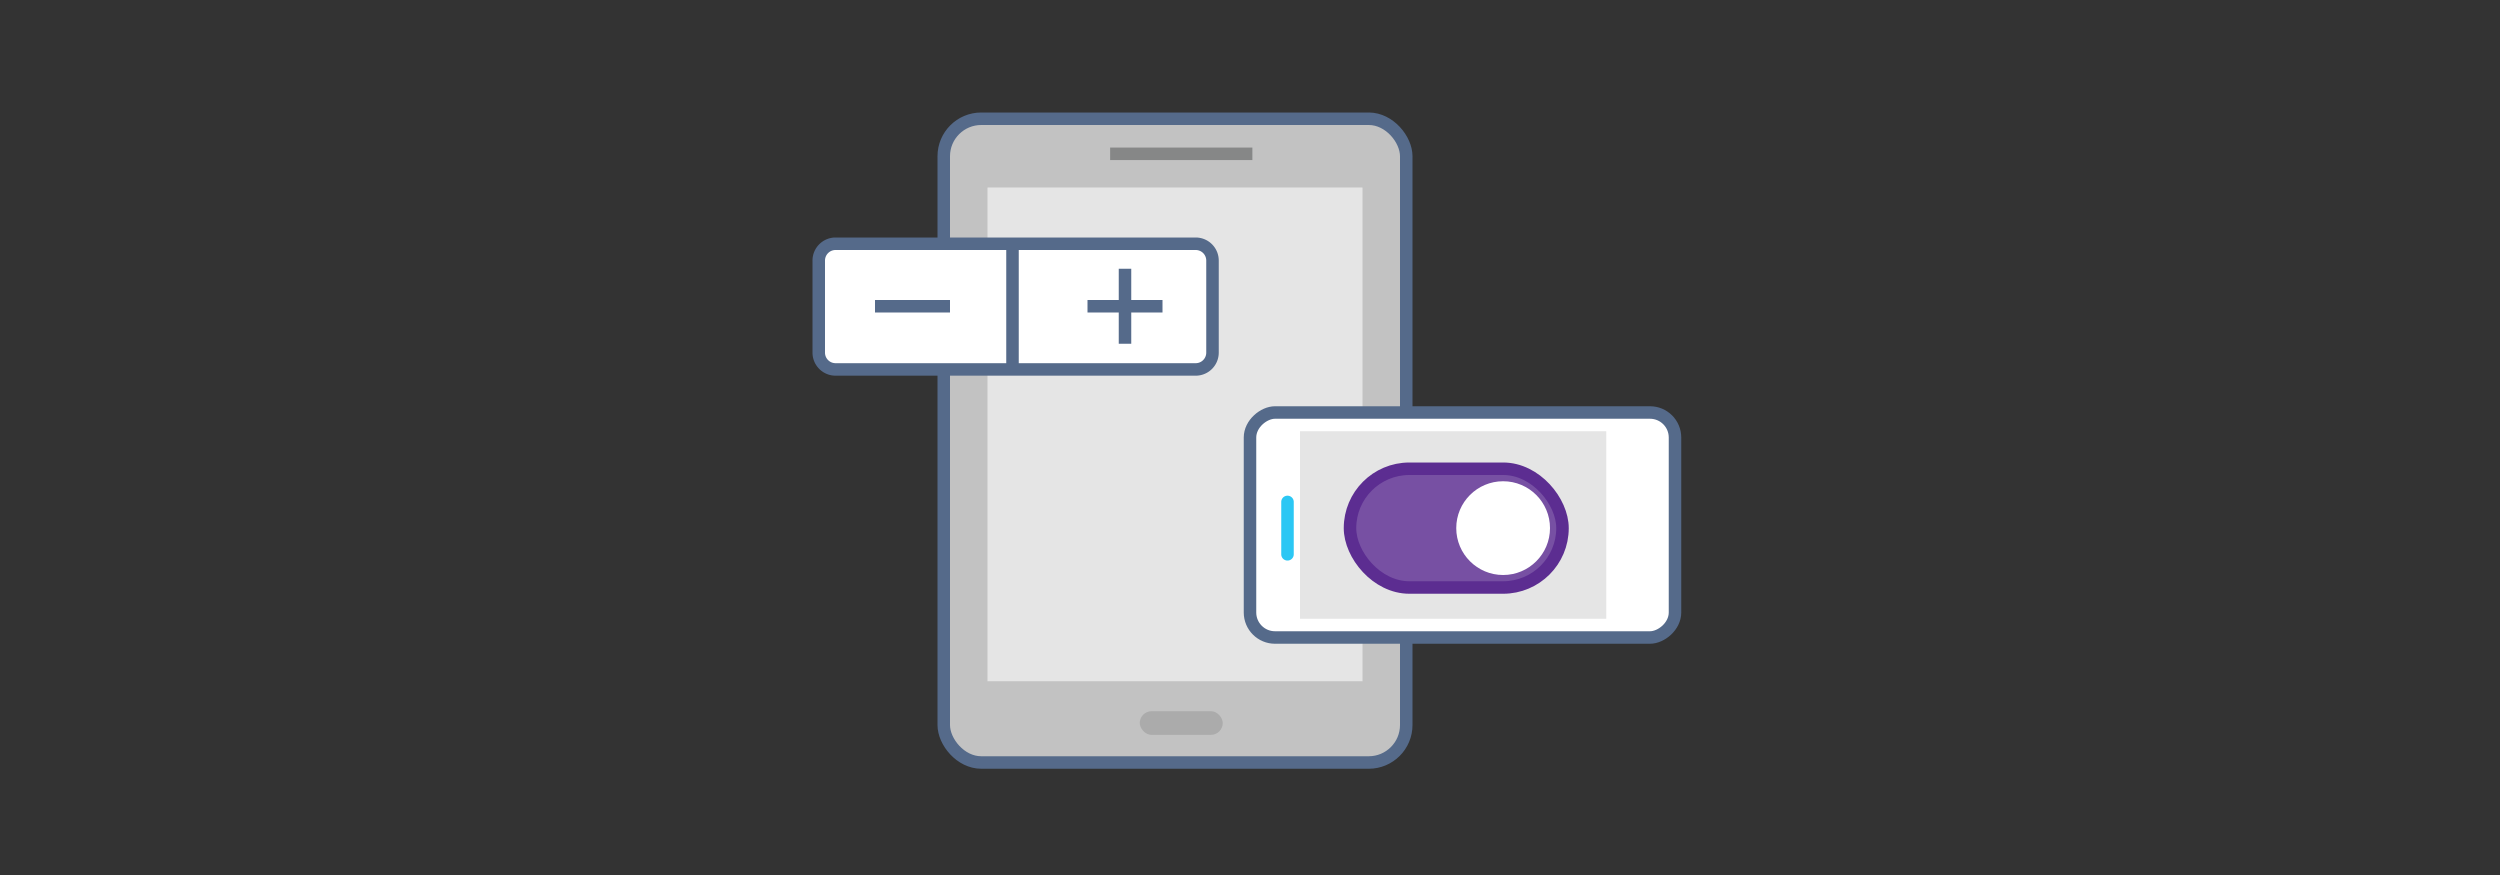 <svg xmlns="http://www.w3.org/2000/svg" viewBox="0 0 400 140">
  <rect x="0" y="0" width="400" height="140" fill="#333333" stroke="none"/>
  <defs>
    <style>
      .cls-1 {
        fill: #c2c2c2;
      }

      .cls-1, .cls-5, .cls-6 {
        stroke: #556a8a;
      }

      .cls-1, .cls-4, .cls-5, .cls-6, .cls-9 {
        stroke-miterlimit: 10;
        stroke-width: 2px;
      }

      .cls-2 {
        fill: #e5e5e5;
      }

      .cls-3 {
        fill: #ababab;
      }

      .cls-4 {
        fill: none;
        stroke: #868787;
      }

      .cls-10, .cls-5 {
        fill: #fff;
      }

      .cls-6, .cls-7 {
        fill: #556a8a;
      }

      .cls-8 {
        fill: #2bc7f4;
      }

      .cls-9 {
        fill: #7750a3;
        stroke: #5c2d91;
      }
    </style>
  </defs>
  <title>xamarin-ios-ui</title>
  <g id="ICONS">
    <g>
      <g>
        <rect class="cls-1" x="151" y="19" width="74" height="103" rx="6" ry="6"/>
        <rect class="cls-2" x="158" y="30" width="60" height="79"/>
        <rect class="cls-3" x="182.36" y="113.79" width="13.28" height="3.79" rx="1.9" ry="1.9"/>
        <line class="cls-4" x1="177.62" y1="24.61" x2="200.38" y2="24.61"/>
      </g>
      <g>
        <g>
          <path class="cls-5" d="M191.32,59.11H133.68A2.69,2.69,0,0,1,131,56.43V41.68A2.69,2.69,0,0,1,133.68,39h57.64A2.69,2.69,0,0,1,194,41.68V56.43A2.69,2.69,0,0,1,191.32,59.11Z"/>
          <line class="cls-6" x1="162" y1="59.5" x2="162" y2="39.39"/>
        </g>
        <g>
          <rect class="cls-7" x="179" y="43" width="2" height="12"/>
          <rect class="cls-7" x="179" y="43" width="2" height="12" transform="translate(131 229) rotate(-90)"/>
          <rect class="cls-7" x="145" y="43" width="2" height="12" transform="translate(97 195) rotate(-90)"/>
        </g>
      </g>
      <g>
        <rect class="cls-5" x="216" y="50" width="36" height="68" rx="4" ry="4" transform="translate(318 -150) rotate(90)"/>
        <rect class="cls-2" x="208" y="69" width="49" height="30"/>
        <path class="cls-8" d="M207,88.69V80.31a1,1,0,0,0-2,0v8.38a1,1,0,0,0,2,0Z"/>
      </g>
      <g>
        <rect class="cls-9" x="216" y="75" width="34" height="19" rx="9.5" ry="9.5"/>
        <circle class="cls-10" cx="240.5" cy="84.5" r="7.5"/>
      </g>
    </g>
  </g>
</svg>
